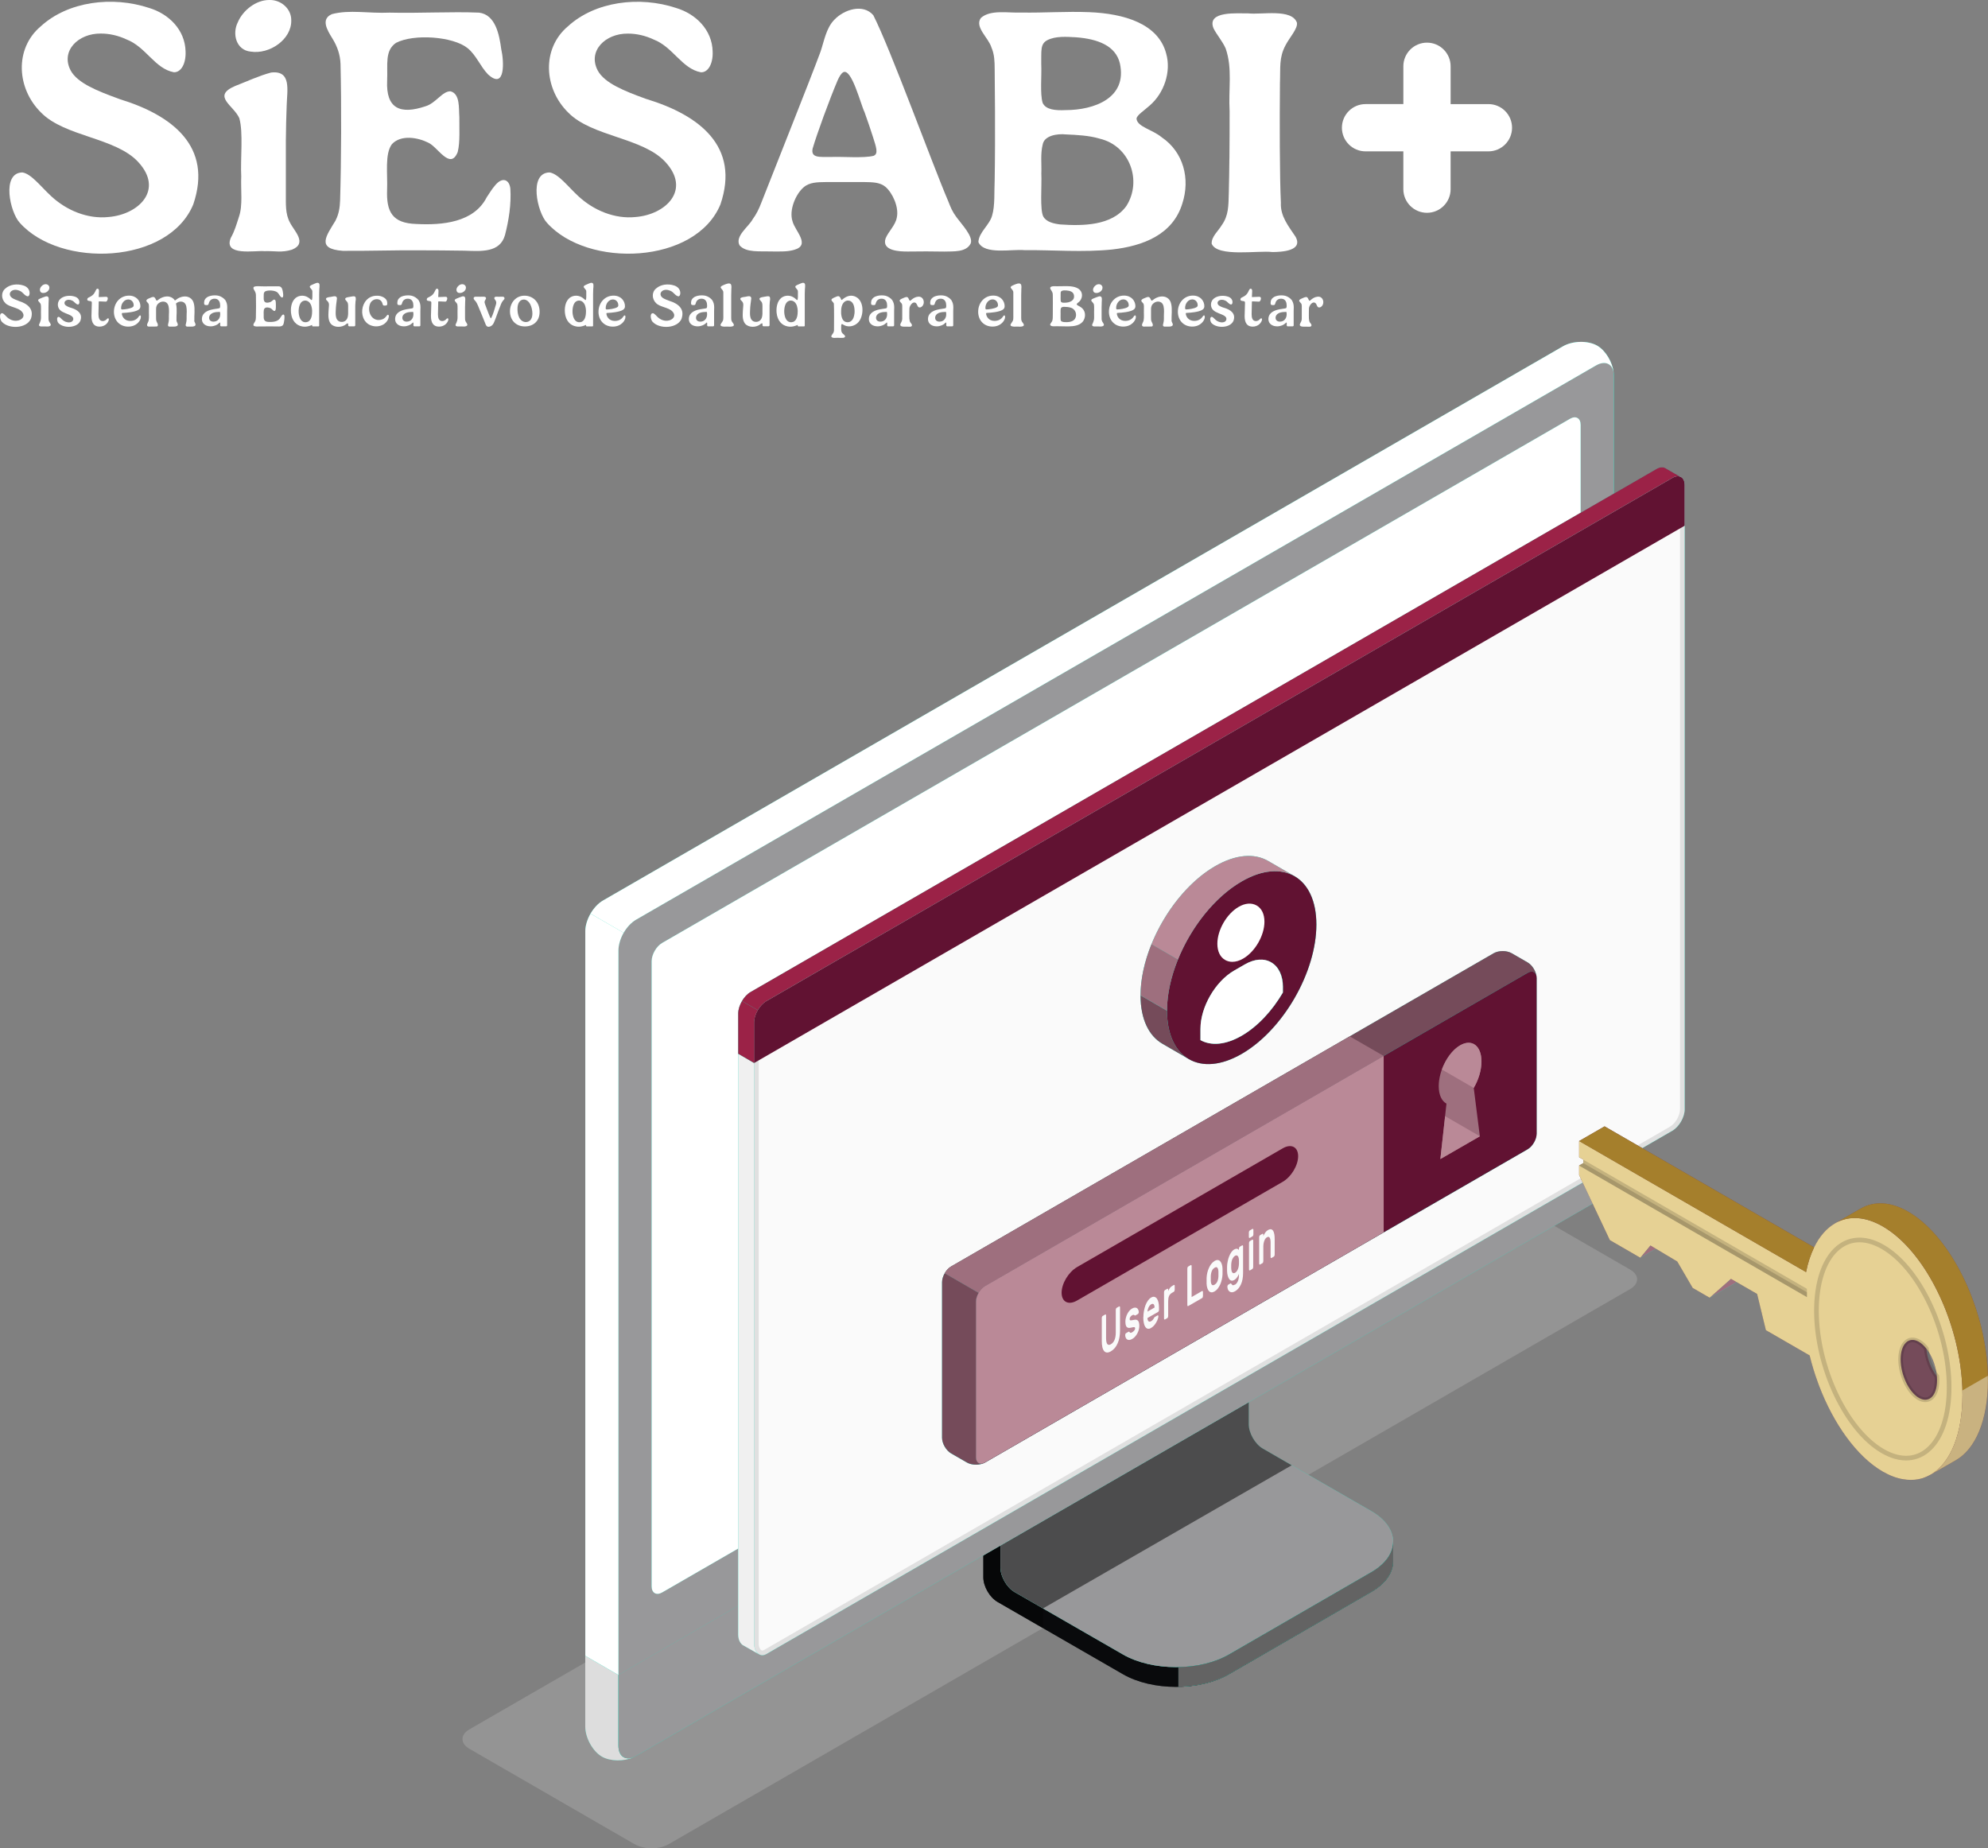 <?xml version="1.0" encoding="UTF-8"?>
<svg id="Character" xmlns="http://www.w3.org/2000/svg" viewBox="0 0 426.47 396.5">
  <rect x="0" y="0" width="426.47" height="396.5" fill="#808080" stroke="none"/>
  <defs>
    <style>
      .cls-1, .cls-2 {
        fill: #e0e0e0;
      }

      .cls-3 {
        fill: #9e6f7e;
      }

      .cls-4 {
        fill: #e6d194;
      }

      .cls-5 {
        opacity: .3;
      }

      .cls-5, .cls-6, .cls-7, .cls-8, .cls-2, .cls-9 {
        isolation: isolate;
      }

      .cls-6, .cls-8 {
        opacity: .15;
      }

      .cls-7 {
        opacity: .5;
      }

      .cls-8 {
        fill: none;
        stroke: #000;
        stroke-miterlimit: 10;
      }

      .cls-10 {
        fill: #98989a;
      }

      .cls-11 {
        fill: #27debf;
      }

      .cls-12 {
        fill: #ba8997;
      }

      .cls-13 {
        fill: #754b5a;
      }

      .cls-14 {
        fill: #611232;
      }

      .cls-15 {
        fill: #636363;
      }

      .cls-16 {
        fill: #ddd;
      }

      .cls-17, .cls-9 {
        fill: #fff;
      }

      .cls-18 {
        fill: #f0f0f0;
      }

      .cls-19 {
        fill: #fafafa;
      }

      .cls-20 {
        opacity: .4;
      }

      .cls-21 {
        opacity: .6;
      }

      .cls-2 {
        opacity: .21;
      }

      .cls-22 {
        fill: #161a1d;
      }

      .cls-23 {
        fill: #9b2247;
      }

      .cls-24 {
        fill: #a57f2c;
      }

      .cls-9 {
        opacity: .1;
      }
    </style>
  </defs>
  <g>
    <path id="Shadow-2" class="cls-2" d="M136.17,395.65l-35.46-20.48c-2-1.15-2-3.03,0-4.18l206.28-119.1c2-1.15,5.24-1.15,7.24,0l35.47,20.47c2,1.15,2,3.03,0,4.18l-206.28,119.1c-2,1.15-5.24,1.15-7.24,0h0Z"/>
    <g id="Device-2">
      <g>
        <path class="cls-22" d="M263.65,359.16l30.49-17.63c3.14-1.81,4.71-4.19,4.71-6.57s.01-4.24.01-4.24l-31.63-17.84c-1.68-.97-3.03-3.32-3.03-5.26v-37.59l-53.25,30.77v37.59c0,1.94,1.36,4.29,3.03,5.26l26.91,15.51c6.29,3.63,16.48,3.63,22.76,0Z"/>
        <g class="cls-21">
          <path d="M263.65,359.16l30.49-17.63c3.14-1.81,4.71-4.19,4.71-6.57s.01-4.24.01-4.24l-31.63-17.84c-1.68-.97-3.03-3.32-3.03-5.26v-37.59l-53.25,30.77v37.59c0,1.94,1.36,4.29,3.03,5.26l26.91,15.51c6.29,3.63,16.48,3.63,22.76,0Z"/>
        </g>
        <path class="cls-5" d="M223.73,345.05v4.22l-9.76-5.62c-1.66-.96-3.03-3.31-3.03-5.26v-37.58l10.15-5.85c.21,2.58.44,5.24.65,7.83l-7.11,4.12v29.37c0,1.94,1.35,4.29,3.03,5.26l6.08,3.52h0Z"/>
        <path class="cls-11" d="M214.62,336.28c0,1.94,1.36,4.29,3.03,5.26l23.23,13.38c6.29,3.63,16.48,3.63,22.76,0l30.5-17.63c6.29-3.63,6.29-9.51,0-13.14l-23.25-13.39c-1.68-.97-3.03-3.32-3.03-5.26v-29.37l-53.25,30.77v29.37h0Z"/>
        <path class="cls-10" d="M214.62,336.28c0,1.94,1.36,4.29,3.03,5.26l23.23,13.38c6.29,3.63,16.48,3.63,22.76,0l30.5-17.63c6.29-3.63,6.29-9.51,0-13.14l-23.25-13.39c-1.68-.97-3.03-3.32-3.03-5.26v-29.37l-53.25,30.77v29.37h0Z"/>
        <path class="cls-7" d="M277.09,314.34h0l-6.18-3.57c-1.68-.97-3.03-3.32-3.03-5.26v-29.37l-53.25,30.77v29.37c0,1.94,1.36,4.29,3.04,5.26l6.07,3.51,53.36-30.71h-.01Z"/>
        <path class="cls-11" d="M298.86,330.72v4.24c0,2.38-1.58,4.75-4.71,6.57l-30.49,17.62c-3.01,1.75-6.92,2.63-10.86,2.7v-4.22c3.94-.05,7.85-.96,10.86-2.7l30.49-17.64c3.14-1.8,4.71-4.19,4.71-6.57Z"/>
        <path class="cls-15" d="M298.86,330.72v4.24c0,2.38-1.58,4.75-4.71,6.57l-30.49,17.62c-3.01,1.75-6.92,2.63-10.86,2.7v-4.22c3.94-.05,7.85-.96,10.86-2.7l30.49-17.64c3.14-1.8,4.71-4.19,4.71-6.57Z"/>
      </g>
      <path class="cls-11" d="M129.12,372.79c1.97,1.13,5.26,1.07,7.35-.14,26.18-15.11,179.76-103.78,205.94-118.9,2.1-1.21,3.79-4.15,3.79-6.57V80.58c0-2.42-1.59-5.3-3.56-6.43s-5.26-1.07-7.35.14l-205.94,118.9c-2.1,1.21-3.79,4.15-3.79,6.57v166.6c0,2.42,1.59,5.3,3.56,6.43h0Z"/>
      <path class="cls-11" d="M136.47,372.64l205.94-118.9c2.1-1.21,3.79-4.15,3.79-6.57V80.58c0-2.42-1.7-3.4-3.79-2.19l-205.94,118.9c-2.1,1.21-3.79,4.15-3.79,6.57v166.6c0,2.42,1.7,3.4,3.79,2.19h0Z"/>
      <path class="cls-10" d="M136.47,372.64l205.94-118.9c2.1-1.21,3.79-4.15,3.79-6.57V80.58c0-2.42-1.7-3.4-3.79-2.19l-205.94,118.9c-2.1,1.21-3.79,4.15-3.79,6.57v166.6c0,2.42,1.7,3.4,3.79,2.19h0Z"/>
      <path class="cls-11" d="M135.91,376.98c-2.1.93-5.01.89-6.8-.14-1.96-1.14-3.56-4.01-3.56-6.45v-15.17l7.11,4.12v15.17c0,2.21,1.4,3.21,3.24,2.47h0Z"/>
      <path class="cls-16" d="M135.91,376.98c-2.1.93-5.01.89-6.8-.14-1.96-1.14-3.56-4.01-3.56-6.45v-15.17l7.11,4.12v15.17c0,2.21,1.4,3.21,3.24,2.47h0Z"/>
      <path class="cls-11" d="M132.67,359.34v15.16c0,2.42,1.7,3.4,3.8,2.19l205.94-118.9c2.1-1.21,3.79-4.15,3.79-6.57v-15.2l-213.53,123.31h0Z"/>
      <path class="cls-10" d="M132.68,359.3v15.2c0,2.42,1.7,3.4,3.79,2.19l205.94-118.9c2.1-1.21,3.79-4.15,3.79-6.57v-15.2l-213.53,123.28h0Z"/>
      <path class="cls-11" d="M139.79,340.3v-134.09c0-1.45,1.02-3.22,2.28-3.94l194.73-112.43c1.26-.73,2.28-.14,2.28,1.31v134.09c0,1.45-1.01,3.22-2.27,3.94l-194.74,112.43c-1.26.73-2.28.14-2.28-1.31Z"/>
      <path class="cls-17" d="M139.79,340.3v-134.09c0-1.45,1.02-3.22,2.28-3.94l194.73-112.43c1.26-.73,2.28-.14,2.28,1.31v134.09c0,1.45-1.01,3.22-2.27,3.94l-194.74,112.43c-1.26.73-2.28.14-2.28-1.31Z"/>
      <path class="cls-11" d="M239.44,302.51c-1.97,1.14-3.56,3.9-3.56,6.17s1.59,3.19,3.56,2.05,3.56-3.9,3.56-6.17-1.59-3.19-3.56-2.05Z"/>
      <path class="cls-17" d="M133.79,200.1c-.68,1.19-1.1,2.54-1.12,3.75v155.48l-7.11-4.12v-155.46c0-1.21.44-2.56,1.12-3.75l7.11,4.1h0Z"/>
      <path class="cls-17" d="M346.16,79.96c-.27-1.96-1.85-2.66-3.76-1.57l-205.93,118.9c-1.04.6-1.98,1.62-2.68,2.82l-7.11-4.11c.69-1.18,1.63-2.22,2.68-2.82l205.93-118.89c2.1-1.21,5.38-1.27,7.36-.13,1.79,1.03,3.27,3.53,3.52,5.8h0Z"/>
    </g>
    <g id="Window-2">
      <g id="Window-3">
        <g id="Window-4">
          <path class="cls-11" d="M357.28,100.46c-.5-.3-1.17-.29-1.93.15l-194.33,112.21c-1.47.85-2.66,2.91-2.66,4.6v133.27c0,1.03.44,1.95,1.12,2.31.43.23,2.72,1.56,3.4,1.93.43.23.97.24,1.54-.09l194.32-112.25c1.47-.85,2.66-2.91,2.66-4.6V104.07c0-.87-.32-1.48-.82-1.75-.48-.25-2.81-1.57-3.3-1.87h0Z"/>
          <g>
            <g>
              <path class="cls-19" d="M163.54,354.59c-.71,0-1.28-.89-1.28-1.98v-133.27c0-1.51,1.1-3.42,2.41-4.17l194.32-112.21c.33-.19.66-.3.94-.3.9,0,.97,1.07.97,1.4v133.91c0,1.51-1.1,3.42-2.41,4.17l-194.32,112.25c-.22.13-.43.19-.63.19h0Z"/>
              <path class="cls-1" d="M359.93,103.17c.41,0,.47.56.47.9v133.91c0,1.33-1.01,3.07-2.16,3.73l-194.32,112.25c-.14.08-.27.12-.38.12-.37,0-.78-.63-.78-1.48v-133.27c0-1.33,1.01-3.07,2.16-3.74l194.32-112.21c.26-.15.5-.23.69-.23M359.93,102.17c-.36,0-.76.12-1.19.36l-194.32,112.21c-1.47.85-2.66,2.91-2.66,4.6v133.27c0,1.34.74,2.48,1.78,2.48.27,0,.57-.08.88-.26l194.32-112.25c1.47-.85,2.66-2.91,2.66-4.6V104.07c0-1.2-.6-1.9-1.47-1.9h0Z"/>
            </g>
            <path class="cls-18" d="M159.48,353c.29.15,2.35,1.33,3.26,1.85-.61-.44-.93-1.18-.98-2.23v-124.57l-3.4-1.99v124.64c0,1.03.44,1.95,1.12,2.31h0Z"/>
          </g>
          <g>
            <path class="cls-14" d="M361.4,104.05c-.01-1.68-1.19-2.36-2.66-1.51l-194.32,112.21c-1.47.85-2.66,2.91-2.66,4.6v8.7l199.64-115.27v-8.73Z"/>
            <path class="cls-23" d="M358.74,102.53l-194.32,112.21c-.73.43-1.4,1.15-1.87,1.97l-3.38-1.96c.48-.82,1.13-1.53,1.85-1.94l194.33-112.21c.76-.44,1.44-.45,1.93-.16.48.29,2.68,1.55,3.24,1.85-.47-.23-1.1-.16-1.78.23h0Z"/>
            <path class="cls-23" d="M158.36,226.06v-8.64c0-.86.32-1.81.81-2.66l3.39,1.95c-.49.84-.79,1.78-.79,2.64v8.69l-3.4-1.98h-.01Z"/>
          </g>
        </g>
      </g>
      <g>
        <g>
          <path class="cls-11" d="M320.42,204.51l-116.39,67.2c-1.07.62-1.94,2.13-1.94,3.36v33.37c0,1.24.87,2.74,1.94,3.36l3.4,1.96c1.07.62,2.81.62,3.89,0l116.37-67.19c1.07-.62,1.94-2.13,1.94-3.36v-33.38c.01-1.24-.86-2.74-1.93-3.36l-3.4-1.96c-1.07-.62-2.81-.62-3.89,0h.01Z"/>
          <path class="cls-13" d="M329.63,209.51c-.13-1-.95-1.37-1.93-.81l-116.38,67.19c-.54.3-1.02.84-1.37,1.45l-7.28-4.21c.35-.6.83-1.13,1.36-1.44l116.39-67.19c1.07-.62,2.81-.63,3.88,0l3.4,1.96c.99.57,1.8,1.88,1.93,3.05h0Z"/>
          <path class="cls-13" d="M210.99,313.9c-1.08.46-2.58.4-3.55-.15l-3.4-1.96c-1.08-.62-1.95-2.13-1.95-3.36v-33.36c0-.63.22-1.32.57-1.93l7.28,4.21c-.36.61-.57,1.29-.57,1.91v33.37c0,1.11.7,1.62,1.61,1.27h0Z"/>
          <path class="cls-14" d="M211.32,275.9l116.39-67.2c1.07-.62,1.94-.12,1.94,1.12v33.38c-.01,1.24-.88,2.74-1.96,3.36l-116.37,67.19c-1.07.62-1.94.12-1.94-1.12v-33.37c0-1.24.87-2.74,1.94-3.36h0Z"/>
          <path class="cls-3" d="M289.56,222.32l-85.54,49.38c-.53.3-1.01.83-1.36,1.44l7.28,4.21c.35-.61.83-1.15,1.37-1.45l85.52-49.37-7.27-4.2h0Z"/>
          <path class="cls-12" d="M296.83,226.52l-85.52,49.37c-1.07.62-1.94,2.13-1.94,3.36v33.37c0,1.24.87,1.74,1.94,1.12l85.52-49.37v-37.85h0Z"/>
        </g>
        <path class="cls-14" d="M231.04,271.83l44.13-25.48c1.83-1.06,3.31-.31,3.31,1.68s-1.48,4.45-3.31,5.5l-44.12,25.47c-1.83,1.06-3.31.31-3.31-1.67s1.48-4.44,3.31-5.5h0Z"/>
        <g>
          <path class="cls-19" d="M240.08,280.26s.09-.02.13.02c.04.04.06.11.06.2v4.97c0,.5-.04.98-.12,1.43-.08.45-.2.87-.37,1.25-.16.39-.37.73-.61,1.03-.25.3-.53.54-.85.73-.33.19-.61.28-.86.26-.24-.02-.45-.12-.61-.32-.16-.2-.29-.47-.37-.83s-.12-.79-.12-1.29v-4.97c0-.09.02-.18.06-.26.04-.09.08-.14.13-.17l.55-.32s.09-.02.13.02c.04.04.05.11.05.2v4.91c0,.33.03.6.08.8.05.21.12.36.21.45.09.1.2.14.33.14s.27-.05.42-.14c.15-.09.29-.2.42-.35.13-.14.24-.32.33-.52.09-.2.16-.43.21-.7s.08-.56.08-.89v-4.91c0-.09.02-.18.05-.26.04-.09.08-.14.13-.17l.54-.31h0Z"/>
          <path class="cls-19" d="M243.5,284.96c0-.09-.02-.15-.05-.19s-.09-.06-.17-.06-.19,0-.32.04c-.13.03-.3.06-.5.1s-.37.03-.5-.02-.24-.13-.32-.24c-.08-.12-.13-.27-.17-.46-.03-.19-.05-.4-.05-.64s.03-.5.1-.77c.06-.27.16-.53.28-.78s.27-.48.44-.7c.17-.21.37-.38.59-.51s.42-.2.6-.21c.18-.01.32.02.45.09.12.08.22.19.29.34s.11.32.12.51c0,.09-.01.17-.05.26s-.08.14-.13.17l-.52.3c-.07.04-.12.05-.15.02-.03-.02-.07-.05-.11-.09-.04-.03-.1-.05-.16-.06-.07,0-.17.03-.31.11s-.26.18-.36.32c-.11.13-.16.29-.16.48,0,.09.01.16.04.2.02.05.07.07.14.08.07,0,.17,0,.29-.02s.29-.05.49-.09c.4-.08.69,0,.86.23.17.23.25.59.25,1.07,0,.24-.03.5-.1.77s-.17.53-.3.79c-.13.26-.29.49-.48.71s-.4.4-.64.53c-.24.14-.45.21-.64.22-.18,0-.34-.04-.47-.12-.13-.09-.23-.21-.29-.38-.07-.16-.11-.34-.11-.53,0-.09.01-.17.05-.26s.08-.14.13-.17l.53-.3c.07-.04.12-.04.15,0s.07.08.12.13c.04.05.1.08.18.09s.19-.03.35-.12c.07-.04.14-.09.21-.15.07-.06.14-.12.2-.19s.11-.15.15-.23.06-.17.06-.26h-.01Z"/>
          <path class="cls-19" d="M245.28,282.59c0-.45.04-.9.12-1.34s.19-.86.33-1.24c.15-.38.32-.71.53-1s.44-.51.69-.65c.25-.15.48-.2.69-.15.21.05.38.17.53.36.14.19.26.46.34.79.08.33.12.7.12,1.11v.54c0,.09-.02.18-.06.26-.04.09-.08.14-.13.17l-2.28,1.31c0,.19.02.34.07.45.04.12.1.2.17.26s.16.08.25.07c.1,0,.19-.04.29-.1.14-.08.26-.18.35-.28s.17-.21.23-.33c.05-.09.09-.16.12-.2s.08-.08.13-.11l.55-.32s.09-.02.13.02c.04.04.06.11.05.2,0,.12-.04.28-.11.5-.07.22-.16.45-.3.69-.13.25-.29.49-.49.72-.19.23-.42.42-.67.57s-.49.2-.69.16c-.21-.04-.38-.16-.53-.37s-.26-.49-.33-.84c-.08-.35-.12-.78-.12-1.26h.02ZM246.95,279.81c-.13.08-.24.18-.34.3-.09.12-.17.26-.24.4-.06.15-.11.3-.15.45-.03.15-.06.29-.07.42l1.54-.89c0-.12-.03-.23-.05-.35s-.07-.22-.12-.29c-.06-.08-.13-.12-.23-.14-.09-.01-.21.02-.36.1h.02Z"/>
          <path class="cls-19" d="M251.37,277.38c-.27.16-.47.38-.59.66s-.18.67-.18,1.15v3.15c0,.09-.02.18-.05.26-.04.09-.08.14-.13.17l-.52.3s-.09.02-.13-.02c-.04-.04-.06-.11-.06-.2v-5.65c0-.09.02-.18.06-.26.04-.09.08-.14.13-.17l.52-.3s.09-.02.13.02c.04.04.05.11.05.2v.28c.12-.26.24-.48.38-.67.13-.18.31-.34.53-.46l.31-.18s.09-.02.13.02c.04.04.05.11.05.2v.8c0,.09-.02.18-.05.26-.04.09-.08.14-.13.17l-.44.26h-.01Z"/>
          <path class="cls-19" d="M257.88,276.96s.09-.02.13.02c.04.04.05.11.05.2v.86c0,.09-.02.18-.05.26-.04.09-.08.14-.13.17l-2.99,1.72s-.09.02-.13-.02c-.04-.04-.05-.11-.05-.2v-7.83c0-.09.02-.18.05-.26.04-.09.08-.14.13-.17l.55-.32s.09-.02.13.02c.04.04.06.11.06.2v6.64l2.25-1.3h0Z"/>
          <path class="cls-19" d="M260.56,270.5c.25-.14.48-.21.68-.19.2.02.38.11.52.27.15.16.27.37.35.64.09.27.14.59.15.95v1.23c-.02.38-.07.76-.16,1.13s-.2.72-.35,1.05c-.15.32-.32.61-.52.87-.2.25-.43.45-.68.6-.25.14-.48.21-.68.19-.2-.02-.38-.11-.52-.26-.15-.15-.27-.37-.35-.64-.09-.27-.14-.59-.16-.95v-1.22c.01-.38.07-.76.15-1.13.09-.37.21-.73.36-1.05.15-.33.32-.62.52-.87.2-.25.43-.45.68-.6v-.02ZM261.38,272.75c-.01-.24-.05-.43-.1-.57-.05-.13-.12-.23-.19-.28-.08-.05-.16-.07-.25-.05-.09.02-.18.05-.28.11-.09.05-.19.13-.28.22s-.18.2-.25.35c-.08.14-.14.31-.19.51s-.08.42-.1.68v1.09c.01.24.05.43.1.57.05.14.12.23.19.28.08.05.16.07.25.05.09-.02.18-.05.28-.11s.19-.13.28-.22.17-.2.25-.35c.08-.14.14-.31.19-.51s.09-.42.1-.68v-1.09h0Z"/>
          <path class="cls-19" d="M264.94,275.6c.1-.05.19-.14.29-.25s.19-.24.27-.41c.08-.16.15-.34.2-.55s.08-.42.08-.66v-.45c-.04.09-.08.2-.14.32-.06.12-.13.24-.21.36s-.18.24-.29.35-.24.21-.38.29c-.23.13-.43.17-.62.12-.18-.05-.34-.17-.47-.36-.13-.19-.23-.43-.31-.73-.08-.3-.12-.63-.13-1v-.85c0-.38.05-.76.13-1.15.07-.39.18-.75.31-1.09s.29-.64.47-.9c.18-.26.39-.46.62-.59.14-.08.27-.13.38-.15.11-.02.21-.01.29.01.08.02.16.06.21.11.06.05.11.1.14.15v-.28c0-.09.02-.18.05-.26.04-.09.08-.14.13-.17l.52-.3s.09-.02.13.02c.04.04.06.11.06.2v5.68c0,.98-.15,1.8-.46,2.48s-.73,1.17-1.27,1.48c-.23.13-.45.2-.64.21-.2,0-.37-.04-.51-.14-.15-.1-.26-.24-.35-.42-.09-.18-.13-.39-.14-.63,0-.09.01-.17.05-.26.04-.09.08-.15.13-.17l.46-.27c.06-.04.12-.03.16.02.05.05.08.1.12.15.06.1.14.17.24.2.1.03.26-.02.48-.14v.03ZM264.12,271.37c-.01.23-.01.46,0,.68.03.51.12.83.27.97s.34.15.57.02c.22-.13.41-.35.56-.68.15-.32.24-.71.26-1.16,0-.13.01-.28.01-.47s0-.34-.01-.45c-.02-.41-.11-.69-.26-.84-.15-.15-.34-.17-.56-.04s-.41.35-.57.67-.25.75-.27,1.29h0Z"/>
          <path class="cls-19" d="M268.69,263.63s.09-.02.13.02c.04.04.06.11.06.2v.95c0,.09-.02.18-.06.26-.04.09-.08.14-.13.17l-.59.34s-.09.02-.13-.02c-.04-.04-.06-.11-.06-.2v-.95c0-.09.02-.18.06-.26.04-.08.08-.14.13-.17l.59-.34ZM268.84,271.81c0,.09-.02.18-.06.26-.04.09-.08.14-.13.17l-.52.3s-.09.02-.13-.02c-.04-.04-.06-.11-.06-.2v-5.65c0-.09.02-.18.06-.26.04-.09.08-.14.13-.17l.52-.3s.09-.02.13.02c.04.04.06.11.06.2v5.65Z"/>
          <path class="cls-19" d="M273.45,269.15c0,.09-.02.18-.05.26-.04.09-.08.14-.13.17l-.52.3s-.09.02-.13-.02c-.04-.04-.05-.11-.05-.2v-3.08c0-.48-.06-.84-.19-1.05-.13-.22-.32-.25-.59-.1-.24.14-.43.39-.57.76s-.21.8-.21,1.28v3.08c0,.09-.02.18-.05.26-.04.09-.08.14-.13.17l-.52.3s-.09.02-.13-.02c-.04-.04-.06-.11-.06-.2v-5.65c0-.09.02-.18.06-.26.04-.09.08-.14.13-.17l.52-.3s.09-.02.13.02c.04.04.05.11.05.2v.28c.12-.28.26-.53.42-.76s.35-.41.57-.53c.28-.16.51-.22.69-.17.19.05.34.17.45.36.11.19.19.45.24.76.05.32.07.66.07,1.04v3.26h0Z"/>
        </g>
        <g>
          <path class="cls-3" d="M317.47,243.76l-8.48,4.89,1.31-11.89c-1.01-.54-1.66-1.86-1.66-3.75,0-3.38,2.05-7.3,4.59-8.76,2.53-1.46,4.58.09,4.58,3.47,0,1.89-.65,3.96-1.66,5.67l1.31,10.37h.01Z"/>
          <polygon class="cls-12" points="317.47 243.76 310.01 239.45 308.99 248.65 317.47 243.76"/>
          <path class="cls-12" d="M313.23,224.25c-1.66.96-3.1,2.97-3.91,5.19l6.83,3.95h0c1.01-1.71,1.66-3.77,1.66-5.67,0-3.38-2.05-4.93-4.58-3.47Z"/>
        </g>
      </g>
      <g>
        <g>
          <path class="cls-11" d="M272.02,184.68c-2.9-1.68-6.9-1.44-11.33,1.12-8.85,5.11-16.02,17.53-16.02,27.75,0,5.13,1.81,8.72,4.73,10.39.76.43,4.88,2.83,5.65,3.27,2.9,1.68,6.9,1.44,11.33-1.12,8.85-5.11,16.02-17.53,16.02-27.75,0-5.11-1.79-8.69-4.69-10.37"/>
          <path class="cls-14" d="M266.37,189.09c-8.85,5.11-16.02,17.53-16.02,27.75s7.17,14.36,16.02,9.25c8.85-5.11,16.03-17.53,16.02-27.75,0-10.22-7.18-14.36-16.02-9.25Z"/>
          <path class="cls-11" d="M275.22,211.76v1.17c-2.28,3.89-5.4,7.28-8.84,9.27-3.45,1.99-6.56,2.2-8.84.94v-2.42c0-4.66,3.17-10.15,7.21-12.49l2.33-1.34c2.06-1.19,4.07-1.34,5.64-.43,1.61.92,2.52,2.85,2.52,5.31h-.02Z"/>
          <path class="cls-12" d="M272.02,184.68l5.68,3.29c-2.9-1.68-6.91-1.44-11.33,1.12-5.79,3.35-10.87,9.83-13.68,16.78l-5.68-3.29c2.81-6.95,7.89-13.43,13.68-16.77,4.43-2.55,8.43-2.79,11.33-1.12h0Z"/>
          <path class="cls-13" d="M254.83,227.08c-1-.58-4.73-2.75-5.43-3.15-2.92-1.66-4.73-5.26-4.73-10.38l5.68,3.29c0,4.98,1.71,8.52,4.48,10.24Z"/>
          <path class="cls-3" d="M247.01,202.57l5.68,3.29c-1.48,3.66-2.34,7.45-2.34,10.97h0l-5.68-3.29c0-3.53.86-7.32,2.34-10.98h0Z"/>
        </g>
        <g>
          <path class="cls-17" d="M264.36,206.34c-.55,0-1.07-.13-1.54-.4-1.08-.62-1.67-1.86-1.67-3.48,0-2.96,2.01-6.44,4.58-7.92h0c1.4-.81,2.76-.91,3.85-.29,1.08.62,1.67,1.86,1.67,3.48,0,2.96-2.01,6.44-4.57,7.92-.8.46-1.58.69-2.31.69h0Z"/>
          <path class="cls-17" d="M272.7,206.45c-1.57-.91-3.57-.76-5.64.43l-2.33,1.34c-4.04,2.34-7.21,7.83-7.21,12.49v2.42c2.28,1.27,5.4,1.05,8.84-.94,3.44-1.98,6.56-5.37,8.84-9.27v-1.17c0-2.45-.91-4.38-2.52-5.31h.02Z"/>
        </g>
      </g>
    </g>
    <g id="Character-2">
      <g>
        <g>
          <polyline class="cls-11" points="351.89 269.83 357.35 266.67 359.52 264.05 354.05 267.2 351.89 269.83"/>
          <polyline class="cls-3" points="351.89 269.83 357.35 266.67 359.52 264.05 354.05 267.2 351.89 269.83"/>
        </g>
        <g>
          <polyline class="cls-11" points="366.76 278.41 372.23 275.26 376.8 271.21 371.33 274.37 366.76 278.41"/>
          <polyline class="cls-3" points="366.76 278.41 372.23 275.26 376.8 271.21 371.33 274.37 366.76 278.41"/>
        </g>
        <path class="cls-13" d="M413.24,289.32c1.2,1.52,2.07,3.76,2.26,5.95-1.2-1.52-2.07-3.76-2.26-5.95ZM425.95,289.48c-1.84-12.52-8.57-24.91-16.59-29.54-3.85-2.22-7.41-2.31-10.26-.64-.83.48-3.93,2.27-5.15,2.97-.1.05-.2.11-.29.17-.22.13-.45.27-.66.42-.41.29-.81.61-1.18.98-.05.04-.11.11-.17.16-.16.16-.32.34-.48.52-.19.22-.38.44-.55.67-.36.48-.7.99-1,1.54-.15.27-.31.56-.45.85l-44.95-25.95-5.46,3.15v3.48l.47.27.43.25v.74l-.9.52v2.03l6.6,13.98,6.53,3.78,2.17-2.63,5.76,3.44,3.31,5.67,3.64,2.1,4.57-4.05,5.61,3.24,1.88,7.77,9.39,5.42c.48,1.99,1.08,3.94,1.78,5.84.06.2.13.39.22.61,3.12,8.21,8.09,15.23,13.69,18.47.72.41,1.42.75,2.11,1.01.39.16.79.29,1.18.39.35.1.7.18,1.05.23,1.16.21,2.28.2,3.33,0,.15-.04.31-.07.46-.11.22-.04.43-.11.64-.19.16-.06.32-.13.48-.19.17-.06.34-.14.5-.23.16-.07.31-.15.47-.24.08-.04.16-.09.23-.13.04,0,.07-.04.11-.06,1.25-.72,4.32-2.49,5.16-2.97,4.15-2.4,6.84-8.5,6.84-17.11,0-2.19-.17-4.41-.5-6.63h-.02Z"/>
        <path class="cls-4" d="M411.64,299.88c-2.16-1.25-3.91-4.95-3.91-8.27s1.75-5,3.91-3.76c2.16,1.25,3.9,4.95,3.9,8.27s-1.75,5-3.9,3.76ZM420.49,292.63c-1.84-12.51-8.57-24.9-16.59-29.53-3.71-2.14-7.15-2.31-9.95-.83-.1.05-.2.11-.29.17-.22.13-.45.27-.66.42-.41.29-.81.61-1.18.98-.05.04-.11.11-.17.16-.16.16-.32.34-.48.52-.19.22-.38.44-.55.67-.36.48-.7.99-1,1.54-.15.27-.31.56-.45.85-.74,1.53-1.34,3.3-1.73,5.31l-48.69-28.12v3.48l.47.27.43.25v.74l-.9.52v2.03l6.6,13.98,6.53,3.78,2.17-2.63,5.76,3.44,3.31,5.67,3.64,2.1,4.57-4.05,5.61,3.24,1.88,7.77,9.39,5.42c.48,1.99,1.08,3.94,1.78,5.84.06.2.13.39.22.61,3.12,8.21,8.09,15.23,13.69,18.47.72.41,1.42.75,2.11,1.01.39.16.79.29,1.18.39.35.1.7.18,1.05.23,1.16.21,2.28.2,3.33,0,.15-.04.31-.07.46-.11.22-.04.43-.11.64-.19.16-.06.32-.13.48-.19.17-.06.34-.14.5-.23.16-.07.31-.15.47-.24.08-.04.16-.09.23-.13.04,0,.07-.04.11-.06,3.98-2.51,6.54-8.51,6.54-16.92,0-2.19-.18-4.41-.5-6.64h0Z"/>
        <path class="cls-8" d="M415.54,296.12c0,3.32-1.75,5.01-3.9,3.76-2.16-1.25-3.91-4.94-3.91-8.26s1.75-5.01,3.91-3.76c.57.33,1.12.83,1.6,1.46.19,2.18,1.07,4.42,2.26,5.95.04.29.04.57.04.85h0Z"/>
        <path class="cls-24" d="M426.45,296.11c0,8.61-2.69,14.7-6.84,17.11-.83.48-3.91,2.25-5.16,2.97,3.98-2.51,6.54-8.51,6.54-16.92,0-2.19-.18-4.41-.5-6.64-1.84-12.51-8.57-24.9-16.59-29.53-3.71-2.14-7.15-2.31-9.95-.83,1.22-.7,4.32-2.49,5.15-2.97,2.85-1.67,6.41-1.59,10.26.64,8.02,4.63,14.75,17.02,16.59,29.54.33,2.22.5,4.44.5,6.63Z"/>
        <g class="cls-20">
          <path class="cls-17" d="M420.99,299.27c0,8.41-2.56,14.41-6.54,16.92,1.25-.72,4.32-2.49,5.16-2.97,4.15-2.4,6.84-8.5,6.84-17.11,0-.32-.01-.64-.02-.96-1.88,1.08-3.78,2.18-5.46,3.15,0,.32.02.64.02.96h0Z"/>
          <path class="cls-9" d="M420.99,299.27c0,8.41-2.56,14.41-6.54,16.92,1.25-.72,4.32-2.49,5.16-2.97,4.15-2.4,6.84-8.5,6.84-17.11,0-.32-.01-.64-.02-.96-1.88,1.08-3.78,2.18-5.46,3.15,0,.32.02.64.02.96h0Z"/>
        </g>
        <g>
          <polygon class="cls-6" points="387.63 276.49 387.63 278.27 338.75 250.05 339.65 249.53 339.65 248.79 387.63 276.49"/>
          <polygon class="cls-6" points="387.63 277.23 387.63 278.27 338.75 250.05 339.65 249.53 339.65 249.52 387.63 277.23"/>
        </g>
        <path class="cls-8" d="M389.67,281.19c0,12.1,6.37,25.59,14.23,30.12,7.86,4.54,14.23-1.59,14.23-13.69s-6.37-25.59-14.23-30.12c-7.86-4.54-14.23,1.59-14.23,13.69Z"/>
        <path class="cls-24" d="M389.17,267.6c-.74,1.53-1.34,3.3-1.73,5.31l-48.69-28.12,5.46-3.15,44.95,25.95h.01Z"/>
      </g>
    </g>
  </g>
  <g>
    <g>
      <g>
        <path class="cls-17" d="M3.98,64.55c1.9.58,3.37,1.71,2.66,3.8-.9,2.17-4.8,2.31-6.26.66-.35-.38-.67-1.81.1-1.82.32.05.67.52,1.04.86.54.5,1.3.83,2.07.75,1.08-.09,2.01-.97,1.06-1.99-.82-.88-2.64-.91-3.5-1.78-.89-.87-.97-2.32-.02-3.12.98-.91,2.59-1.1,3.91-.66.7.21,1.29.78,1.31,1.57.02.43-.16.76-.42.75-.69-.13-1.01-.92-1.71-1.19-.29-.13-.61-.21-.92-.21-.82-.01-1.46.63-1.09,1.33.25.46.98.75,1.71,1.01l.05.02h0Z"/>
        <path class="cls-17" d="M10.4,66c0,.58,0,1.27,0,1.94,0,.39-.03.74.15,1.06.15.3.65.75.07.98-.38.12-.61.04-.99.05-.34-.03-1.49.2-1.22-.48.15-.26.2-.48.3-.77.14-.41.06-.94.08-1.46-.03-.62.08-1.58-.07-2.1-.2-.46-1.01-.8-.15-1.16.42-.17.86-.37,1.3-.49.75-.09.57.66.56,1.2-.02.37-.03.85-.03,1.19v.02h0ZM9.82,60.97c.41,0,.78.32.77.74.02.68-.78,1.24-1.47,1.13-.52-.05-.68-.64-.47-1.06.18-.43.66-.81,1.13-.81h.03Z"/>
        <path class="cls-17" d="M15.24,66.03c1.43.43,2.54,1.25,2,2.78-.67,1.59-3.6,1.69-4.71.49-.26-.27-.5-1.32.07-1.33.24.04.5.38.78.63.41.37.98.61,1.56.55.81-.06,1.08-.92.4-1.36-.75-.5-1.82-.64-2.46-1.28-.67-.64-.61-1.83.1-2.42.74-.66,2.06-.79,3.06-.46.53.15.97.57.99,1.15.01.31-.12.56-.32.55-.52-.09-.76-.67-1.29-.87-.22-.1-.46-.16-.69-.15-.61,0-1.1.46-.82.98.18.34.74.55,1.29.74h.04Z"/>
        <path class="cls-17" d="M23.18,68.28c.08,0,.17.06.17.26,0,.12-.04.28-.14.45-.23.45-.81,1.08-1.88,1.08-1.13,0-1.71-.75-1.71-2.26,0-.57.08-2.2.08-2.82,0-.24-.06-.35-.25-.38-.46-.06-.73-.09-.73-.33,0-.19.07-.35.28-.45.38-.17.76-.38,1.04-.69.48-.54.52-1.21.87-1.21.2,0,.33.17.33.49,0,.25-.06,1.22-.06,1.26,0,.03,0,.05.06.05.11,0,1.34-.06,1.48-.06.24,0,.4.07.4.36,0,.21-.12.49-.23.6-.04.04-.11.08-.21.08-.13,0-1.23-.06-1.4-.06-.04,0-.09.01-.1.11-.02.23-.06,2.01-.06,2.65,0,.71.15,1.47.93,1.47.4,0,.7-.25.87-.43.09-.1.14-.15.23-.15h0Z"/>
        <path class="cls-17" d="M30.06,67.66c.1,0,.16.1.16.33,0,.77-.91,2.08-2.71,2.08s-3.07-1.32-3.07-3.18,1.29-3.47,3.23-3.47c1.6,0,2.45,1.14,2.45,2.29,0,.39-.19.62-.47.78-.75.46-2.43.61-3.35.65-.12,0-.16.03-.16.12,0,.54.49,1.59,1.8,1.59.97,0,1.54-.47,1.88-1.02.07-.09.16-.16.23-.16h0ZM25.97,66.07c0,.2.06.32.22.32.48,0,1.79-.16,2.28-.5.15-.1.21-.23.21-.4,0-.71-.5-1.25-1.16-1.25-.89,0-1.54.9-1.54,1.83h0Z"/>
        <path class="cls-17" d="M41.66,68.77c.05.49.76,1.1-.26,1.28-.41.04-.66,0-1.07.02-.53.02-.58-.23-.41-.76.18-.61.08-1.26.12-1.9.04-.7.04-1.57-.21-2.07-.33-.76-1.36-.83-1.99-.3-.03.02-.06.05-.09.08,0,.03.01.05.02.08.27,1.17.04,2.55.09,3.55v.02c.05.49.76,1.1-.26,1.28-.23.02-.41.02-.6.02-.17,0-.33,0-.5,0-.03,0-.07,0-.1,0-.41-.02-.43-.27-.28-.76.18-.61.08-1.26.12-1.9.04-.7.04-1.57-.21-2.07-.15-.34-.43-.54-.75-.61-.41-.09-.88.02-1.23.31-.43.32-.6.84-.57,1.35v1.72c0,.32-.01.64.14.93.13.28.27.48.24.74-.03.18-.1.24-.26.26-.55.04-1.08,0-1.63.02-.23-.01-.39-.05-.43-.32,0-.29.27-.64.35-.99.13-.73.03-1.54.06-2.3-.02-.5.09-1.14-.18-1.41-.05-.06-.11-.13-.17-.19-.57-.52.19-.77.67-.97.83-.38.93-.11,1.25.54.16.24.46-.2.79-.36.3-.19.75-.37,1.14-.43.39-.07.77-.04,1.1.08.21.07.4.17.57.31.15.12.29.27.4.45.16-.06.38-.3.59-.41.3-.19.75-.37,1.14-.43,1.1-.19,2.11.36,2.35,1.55.27,1.17.04,2.55.09,3.55v.02s0,0,0,0Z"/>
        <path class="cls-17" d="M48.37,64.45c.25.39.38.88.38,1.46,0,.25,0,.51-.02.78v3.11s-.01.07-.03.1c-.04.07-.11.11-.19.11h-1.05c-.12,0-.22-.1-.22-.22v-.53s-.06-.08-.09-.08c-.04,0-.09.08-.14.13-.41.4-1.09.7-1.81.7-1.06,0-1.89-.56-1.89-1.57s.72-1.63,1.83-1.96c.82-.23,1.81-.27,1.96-.38.07-.05.13-.15.13-.55,0-.64-.21-1.17-.7-1.38-.14-.06-.29-.09-.47-.09-.05,0-.09,0-.13,0-.49.03-.95.32-1.11.9-.13.42-.13.51-.71.46-.33-.03-.38-.23-.29-.83.06-.38.36-.71.75-.93.39-.19.9-.32,1.51-.32.31,0,.59.03.86.1.58.17,1.06.51,1.42.95,0,0,.01.02.02.03h0ZM47.24,67.4c0-.38-.04-.49-.12-.49-.52,0-.94.05-1.3.16-.67.22-.96.66-.96,1.11,0,.52.39.82.93.82.86,0,1.45-.64,1.45-1.6Z"/>
        <path class="cls-17" d="M54.73,68.92c.12-.22.15-.47.16-.72.04-1.45.05-3.45.01-4.92-.01-.34-.12-.64-.29-.92-.2-.32-.43-.7-.02-.88.65-.17,1.32-.02,2.09-.05,1.05.03,2.23-.04,3.22,0,.6.07.74.81.8,1.32.09.41.16,1.49-.48.91-.28-.29-.43-.71-.75-.96-.52-.41-1.93-.52-2.58-.19-.42.28-.29.79-.32,1.37-.05,1.02.48,1.23,1.38.93.37-.11.61-.56.91-.54.35.09.29.62.32.93,0,.39.03.91-.06,1.25v.03c-.28.64-.72-.2-1.06-.35-.39-.19-.99-.3-1.32.05-.27.35-.15,1.08-.17,1.65-.03.79.18,1.21,1.06,1.23.93.05,2.08-.05,2.54-.96.09-.14.19-.3.29-.42.28-.35.53-.21.56.11.04.55-.06,1.15-.19,1.68-.18.63-.84.58-1.45.56-.52,0-1.14-.02-1.67-.01-.88,0-1.92.03-2.73.02-.97-.07-.6-.53-.25-1.1h0Z"/>
        <path class="cls-17" d="M68.52,60.97c.09.4-.04.94-.03,1.39,0,.24-.01.53-.02.78h0v4.47h0v2.27c0,.08-.06.14-.14.14h-1.23c-.08,0-.14-.06-.14-.14v-.18c-1.09.49-1.75.4-2.14.33-1.26-.22-2.22-1.23-2.39-2.92-.1-.98.06-2.15.7-2.9.69-.86,2-1.01,2.92-.43.34.2.56.44.71.55.08.06.14.05.18-.03.08-.39.08-.8.07-1.21h0v-.48c0-.12,0-.22-.05-.33v-.02c-.34-.54-.94-.77-.01-1.17.04-.02.21-.09.28-.12.41-.16,1.09-.6,1.31.01h0ZM66.96,66.7v-.03c-.03-.68-.18-1.47-.73-1.92-.52-.42-1.3-.36-1.72.24-.85,1.22-.56,4.79,1.55,4.04.8-.41.9-1.52.9-2.34Z"/>
        <path class="cls-17" d="M74.67,63.75c1.17-.15,1.9-.65,1.59.99-.05.53-.06,1.06-.05,1.61h0v.4c0,.34,0,.67,0,1.01,0,.08,0,.15,0,.23v1.78c0,.13-.11.24-.24.24h-1.04c-.13,0-.24-.11-.24-.24v-.36c-.28-.15-.55.32-.89.43-.98.5-2.57.36-3.07-.76-.43-.83-.26-2.16-.19-3.15.08-.78.06-1.04-.53-1.58-.34-.5.45-.6.8-.64.41-.03.87-.25,1.23-.11.17.08.26.28.24.46-.02.43-.15.96-.22,1.88-.02,1.01-.34,2.71.89,3.08.75.17,1.46-.18,1.65-1.05.05-.22.07-.44.08-.67v-.96h0c0-.45.02-.89-.04-1.19-.04-.35-.35-.56-.53-.82-.21-.37.18-.52.56-.58h0Z"/>
        <path class="cls-17" d="M83.39,68.01c-.06.41-.26.8-.6,1.16-.61.68-1.73.97-2.62.8-3.67-.6-3.12-6.58.71-6.53h.02c.92-.03,2.02.51,2.14,1.28.09.6.04.8-.29.83-.58.05-.59-.04-.71-.46-.35-1.28-2.12-1.15-2.63.02-.77,1.88.49,4.15,2.63,3.39.38-.15.66-.42.88-.72.07-.1.15-.21.26-.25.23-.06.26.29.23.47Z"/>
        <path class="cls-17" d="M89.82,64.45c.25.39.38.88.38,1.46,0,.25,0,.51-.02.78v3.11s-.01.07-.03.1c-.04.07-.11.11-.19.11h-1.05c-.12,0-.22-.1-.22-.22v-.53s-.06-.08-.09-.08c-.04,0-.09.08-.14.13-.41.4-1.09.7-1.81.7-1.06,0-1.89-.56-1.89-1.57s.72-1.63,1.83-1.96c.82-.23,1.81-.27,1.96-.38.07-.05.13-.15.13-.55,0-.64-.21-1.17-.7-1.38-.14-.06-.29-.09-.47-.09-.05,0-.09,0-.13,0-.49.03-.95.32-1.11.9-.13.42-.13.51-.71.46-.33-.03-.38-.23-.29-.83.06-.38.36-.71.75-.93.39-.19.9-.32,1.51-.32.31,0,.59.03.86.1.58.17,1.06.51,1.42.95,0,0,.01.02.02.03h0ZM88.69,67.4c0-.38-.04-.49-.12-.49-.52,0-.94.05-1.3.16-.67.22-.96.66-.96,1.11,0,.52.39.82.93.82.86,0,1.45-.64,1.45-1.6Z"/>
        <path class="cls-17" d="M96.01,68.28c.08,0,.17.06.17.26,0,.12-.04.28-.14.45-.23.45-.81,1.08-1.88,1.08-1.13,0-1.71-.75-1.71-2.26,0-.57.08-2.2.08-2.82,0-.24-.06-.35-.25-.38-.46-.06-.73-.09-.73-.33,0-.19.07-.35.28-.45.38-.17.76-.38,1.04-.69.48-.54.52-1.21.87-1.21.2,0,.33.17.33.49,0,.25-.06,1.22-.06,1.26,0,.03,0,.05.06.05.11,0,1.34-.06,1.48-.06.24,0,.4.07.4.36,0,.21-.12.49-.23.6-.04.04-.11.08-.21.08-.13,0-1.23-.06-1.4-.06-.04,0-.09.01-.1.11-.02.23-.06,2.01-.06,2.65,0,.71.15,1.47.93,1.47.4,0,.7-.25.87-.43.09-.1.14-.15.23-.15h0Z"/>
        <path class="cls-17" d="M99.76,66c0,.58,0,1.27,0,1.94,0,.39-.03.74.15,1.06.15.3.65.75.07.98-.38.12-.61.04-.99.05-.34-.03-1.49.2-1.22-.48.15-.26.2-.48.3-.77.14-.41.06-.94.08-1.46-.03-.62.08-1.58-.07-2.1-.2-.46-1.01-.8-.15-1.16.42-.17.86-.37,1.3-.49.75-.09.57.66.56,1.2-.02.37-.03.85-.03,1.19v.02h0ZM99.18,60.97c.41,0,.78.32.77.74.02.68-.78,1.24-1.47,1.13-.52-.05-.68-.64-.47-1.06.18-.43.66-.81,1.13-.81h.03Z"/>
        <path class="cls-17" d="M108.24,64c-.02.22-.2.32-.41.6-.14.18-.26.41-.34.61-.31.73-.9,2.38-1.17,3.1-.26.59-.41,1.34-1.02,1.66-.65.31-.98.08-1.19-.56-.31-.76-1.14-2.85-1.61-3.93-.16-.36-.3-.64-.52-.9-.23-.21-.62-.67-.18-.88.17-.07.38-.05.56-.05.44.03.88,0,1.33,0,.28-.03.68.1.55.45-.06.17-.2.33-.26.51-.08.27.02.44.09.69.23.67.47,1.25.72,1.91.13.26.44,1.26.57,1.04.44-.81.74-1.96,1.03-2.91.1-.32.11-.62-.09-.9-.11-.18-.32-.35-.25-.57.08-.23.38-.23.59-.22.45.04.86-.02,1.29.01h.03c.15.04.28.17.26.33Z"/>
        <path class="cls-17" d="M112.51,63.43c1.72,0,3.25,1.25,3.25,3.46,0,2.09-1.43,3.14-3.17,3.14-1.94,0-3.19-1.37-3.19-3.25s1.31-3.35,3.11-3.35h0ZM114.21,67.27c0-.66-.17-1.42-.44-1.96-.36-.7-.89-1.05-1.4-1.05-.74,0-1.36.63-1.36,2.01,0,.55.08,1.26.36,1.83.35.7.92.99,1.43.99.74,0,1.41-.53,1.41-1.81Z"/>
        <path class="cls-17" d="M127.28,60.97c.09.4-.04.94-.03,1.39,0,.24-.01.53-.02.78h0v4.47h0v2.27c0,.08-.06.14-.14.14h-1.23c-.08,0-.14-.06-.14-.14v-.18c-1.09.49-1.75.4-2.14.33-1.26-.22-2.22-1.23-2.39-2.92-.1-.98.06-2.15.7-2.9.69-.86,2-1.01,2.92-.43.34.2.56.44.71.55.08.06.14.05.18-.03.08-.39.08-.8.07-1.21h0v-.48c0-.12,0-.22-.05-.33v-.02c-.34-.54-.94-.77-.01-1.17.04-.02.21-.09.28-.12.41-.16,1.09-.6,1.31.01h0ZM125.71,66.7v-.03c-.03-.68-.18-1.47-.73-1.92-.52-.42-1.3-.36-1.72.24-.85,1.22-.56,4.79,1.55,4.04.8-.41.9-1.52.9-2.34Z"/>
        <path class="cls-17" d="M134.01,67.66c.1,0,.16.1.16.33,0,.77-.91,2.08-2.71,2.08s-3.07-1.32-3.07-3.18,1.29-3.47,3.23-3.47c1.6,0,2.45,1.14,2.45,2.29,0,.39-.19.62-.47.78-.75.46-2.43.61-3.35.65-.12,0-.16.03-.16.12,0,.54.49,1.59,1.8,1.59.97,0,1.54-.47,1.88-1.02.07-.09.16-.16.23-.16h0ZM129.93,66.07c0,.2.06.32.22.32.48,0,1.79-.16,2.28-.5.15-.1.21-.23.21-.4,0-.71-.5-1.25-1.16-1.25-.89,0-1.54.9-1.54,1.83h0Z"/>
        <path class="cls-17" d="M146.23,68.35c-.9,2.17-4.8,2.31-6.26.66-.35-.38-.67-1.81.1-1.82.32.05.67.52,1.04.86.54.5,1.3.83,2.07.75,1.08-.09,2.01-.97,1.06-1.99-.82-.88-2.64-.91-3.5-1.78-.89-.87-.97-2.32-.02-3.12.99-.91,2.59-1.1,3.91-.66.7.21,1.29.78,1.31,1.57.02.43-.16.76-.42.75-.69-.13-1.01-.92-1.71-1.19-.29-.13-.61-.21-.92-.21-.82-.01-1.46.63-1.09,1.33.25.46.98.75,1.71,1.01l.05.02c1.9.58,3.37,1.71,2.66,3.8Z"/>
        <path class="cls-17" d="M152.82,64.45c.25.39.39.88.39,1.46,0,.25,0,.51-.02.78v3.11s-.01.07-.03.1c-.04.07-.11.11-.19.11h-1.05c-.12,0-.22-.1-.22-.22v-.53s-.06-.08-.09-.08c-.04,0-.09.08-.14.13-.41.4-1.09.7-1.81.7-1.06,0-1.89-.56-1.89-1.57s.72-1.63,1.83-1.96c.82-.23,1.81-.27,1.96-.38.07-.05.13-.15.13-.55,0-.64-.21-1.17-.7-1.38-.14-.06-.29-.09-.47-.09-.05,0-.09,0-.13,0-.49.03-.95.32-1.11.9-.13.42-.13.51-.71.46-.33-.03-.38-.23-.29-.83.06-.38.36-.71.75-.93.39-.19.9-.32,1.51-.32.31,0,.59.03.86.1.58.17,1.06.51,1.41.95,0,0,.01.02.02.03h0ZM151.69,67.4c0-.38-.04-.49-.12-.49-.52,0-.94.05-1.3.16-.67.22-.96.66-.96,1.11,0,.52.39.82.93.82.86,0,1.45-.64,1.45-1.6Z"/>
        <path class="cls-17" d="M154.77,69.29c.14-.21.3-.42.36-.66.07-.35.03-.92.04-1.37,0-1.46,0-3.63,0-4.53,0-.85-1.37-1.01.14-1.62,1.16-.49,1.74-.53,1.58.89-.02.47-.03.98-.03,1.41,0,.95,0,3.67,0,4.72,0,.26,0,.49.1.73.08.29.64.7.42,1.02-.4.31-.99.16-1.46.19-.58.01-1.81.07-1.17-.75l.02-.03h0Z"/>
        <path class="cls-17" d="M165.14,64.73c-.05.53-.06,1.06-.05,1.61h0v.4c0,.34,0,.67,0,1.01,0,.08,0,.15,0,.23v1.78c0,.13-.11.24-.24.24h-1.04c-.13,0-.24-.11-.24-.24v-.36c-.28-.15-.55.32-.89.43-.98.5-2.57.36-3.07-.76-.43-.83-.26-2.16-.19-3.15.08-.78.06-1.04-.53-1.58-.34-.5.45-.6.8-.64.41-.03.87-.25,1.23-.11.17.08.26.28.24.46-.02.43-.15.96-.22,1.88-.02,1.01-.34,2.71.89,3.08.75.17,1.46-.18,1.65-1.05.05-.22.07-.44.08-.67v-.96h0c0-.45.02-.89-.04-1.19-.03-.35-.34-.56-.53-.82-.21-.37.18-.52.56-.58,1.17-.15,1.9-.65,1.59.99Z"/>
        <path class="cls-17" d="M172.69,60.97c.09.4-.04.94-.03,1.39,0,.24-.01.53-.02.78h0v4.47h0v2.27c0,.08-.06.14-.14.14h-1.23c-.08,0-.14-.06-.14-.14v-.18c-1.09.49-1.75.4-2.14.33-1.26-.22-2.22-1.23-2.39-2.92-.1-.98.07-2.15.7-2.9.69-.86,2-1.01,2.92-.43.34.2.56.44.7.55.08.06.14.05.18-.03.08-.39.08-.8.07-1.21h0v-.48c0-.12,0-.22-.05-.33v-.02c-.34-.54-.94-.77-.01-1.17.04-.02.21-.09.28-.12.41-.16,1.09-.6,1.31.01h0ZM171.13,66.7v-.03c-.03-.68-.18-1.47-.73-1.92-.52-.42-1.3-.36-1.72.24-.85,1.22-.56,4.79,1.55,4.04.8-.41.9-1.52.9-2.34Z"/>
        <path class="cls-17" d="M183.35,63.57c1.92.72,2.02,3.54,1.12,5.1-.63,1.12-2.14,1.71-3.33,1.11-.3-.14-.48-.31-.57-.25h-.01c-.1.08-.1.28-.11.41,0,.42-.04.97.11,1.31.13.33.5.48.68.76.17.26-.12.44-.34.46-.33.04-.67,0-1.01,0-.4-.06-1.44.21-1.56-.3-.01-.22.28-.48.42-.74.09-.15.16-.38.16-.53-.01-1.22.06-4.58-.03-5.79-.27-.56-1-.76-.04-1.22.9-.37,1.19-.71,1.62.38.03.06.08.1.15.07.74-.67,1.69-1.16,2.74-.77h0ZM183.31,67.26c.03-.31.03-.63,0-.93-.1-1.23-.64-1.81-1.32-1.85-.01,0-.02,0-.04,0-.02,0-.03,0-.04,0-.02,0-.04,0-.06,0,0,0,0,0,0,0-.06,0-.11.01-.17.02h-.01c-.64.14-1.21.83-1.23,2.18h0s0,.02,0,.02c0,0,0,.02,0,.03,0,.04,0,.08,0,.12,0,0,0,.02,0,.03,0,.07,0,.15,0,.23,0,.07,0,.14.01.2,0,.02,0,.03,0,.05.13,1.36.72,1.77,1.39,1.77.71,0,1.33-.57,1.46-1.87h0Z"/>
        <path class="cls-17" d="M191.44,64.45c.25.39.39.88.39,1.46,0,.25,0,.51-.02.78v3.11s-.01.07-.03.1c-.04.07-.11.11-.19.11h-1.05c-.12,0-.22-.1-.22-.22v-.53s-.06-.08-.09-.08c-.04,0-.09.08-.14.13-.41.4-1.09.7-1.81.7-1.06,0-1.89-.56-1.89-1.57s.72-1.63,1.83-1.96c.82-.23,1.81-.27,1.96-.38.07-.05.13-.15.13-.55,0-.64-.21-1.17-.7-1.38-.14-.06-.29-.09-.47-.09-.05,0-.09,0-.13,0-.49.03-.95.32-1.11.9-.13.42-.13.51-.71.46-.33-.03-.38-.23-.29-.83.06-.38.36-.71.75-.93.39-.19.9-.32,1.51-.32.31,0,.59.03.86.1.58.17,1.06.51,1.41.95,0,0,.01.02.02.03h0ZM190.31,67.4c0-.38-.04-.49-.12-.49-.52,0-.94.05-1.3.16-.67.22-.96.66-.96,1.11,0,.52.39.82.93.82.86,0,1.45-.64,1.45-1.6Z"/>
        <path class="cls-17" d="M195.09,66.16c-.04.48,0,1.08-.02,1.59,0,.55,0,.65.07,1.03.09.37.15.38.3.58.08.1.19.26.2.39.02.24-.24.35-.39.34-.61,0-.95,0-1.57-.02-1.02-.14-.34-.77-.2-1.26.1-.31.06-.5.07-.95,0-.49,0-1.06,0-1.56-.02-.41.07-.95-.14-1.21-.11-.15-.29-.29-.38-.45-.16-.33.29-.49.56-.62.28-.11.56-.27.86-.3.38-.05.52.5.65.72.03.05.08.09.14.08.17-.07.26-.2.46-.35.32-.25.76-.47,1.18-.51,1.24-.21,1.69,1.38.89,2.1-.19.17-.51.29-.74.12-.23-.16-.3-.64-.53-.85-.66-.51-1.36.52-1.41,1.11v.02h0Z"/>
        <path class="cls-17" d="M204.12,64.45c.25.39.39.88.39,1.46,0,.25,0,.51-.02.78v3.11s-.01.07-.03.1c-.04.07-.11.11-.19.11h-1.05c-.12,0-.22-.1-.22-.22v-.53s-.06-.08-.09-.08c-.04,0-.09.08-.14.13-.41.4-1.09.7-1.81.7-1.06,0-1.89-.56-1.89-1.57s.72-1.63,1.83-1.96c.82-.23,1.81-.27,1.96-.38.07-.05.13-.15.13-.55,0-.64-.21-1.17-.7-1.38-.14-.06-.29-.09-.47-.09-.05,0-.09,0-.13,0-.49.03-.95.32-1.11.9-.13.42-.13.51-.71.46-.33-.03-.38-.23-.29-.83.06-.38.36-.71.75-.93.39-.19.9-.32,1.51-.32.31,0,.59.03.86.1.58.17,1.06.51,1.41.95,0,0,.01.02.02.03h0ZM202.99,67.4c0-.38-.04-.49-.12-.49-.52,0-.94.05-1.3.16-.67.22-.96.66-.96,1.11,0,.52.39.82.93.82.86,0,1.45-.64,1.45-1.6Z"/>
        <path class="cls-17" d="M215.62,67.98c0,.77-.91,2.08-2.71,2.08s-3.07-1.32-3.07-3.18,1.29-3.47,3.23-3.47c1.6,0,2.45,1.14,2.45,2.29,0,.39-.19.62-.47.78-.75.46-2.43.61-3.35.65-.12,0-.16.03-.16.12,0,.54.49,1.59,1.8,1.59.97,0,1.54-.47,1.88-1.02.07-.09.16-.16.23-.16.1,0,.16.1.16.33ZM211.59,66.38c.48,0,1.79-.16,2.28-.5.15-.1.22-.23.22-.4,0-.71-.5-1.25-1.16-1.25-.89,0-1.54.9-1.54,1.83,0,.2.06.32.21.32Z"/>
        <path class="cls-17" d="M216.98,69.29c.14-.21.3-.42.36-.66.07-.35.03-.92.04-1.37,0-1.46,0-3.63,0-4.53,0-.85-1.37-1.01.14-1.62,1.16-.49,1.74-.53,1.58.89-.02.47-.03.98-.03,1.41,0,.95,0,3.67,0,4.72,0,.26,0,.49.1.73.08.29.64.7.42,1.02-.4.31-.99.16-1.46.19-.58.01-1.81.07-1.17-.75l.02-.03h0Z"/>
        <path class="cls-17" d="M225.76,68.74c.11-.36.07-.85.09-1.28.01-.8.01-1.71.01-2.52,0-.5,0-1.14-.01-1.49,0-.27,0-.53-.12-.78-.1-.35-.61-.73-.38-1.06.35-.32,1-.18,1.45-.2.83.01,1.64-.05,2.47-.01,1.23.05,2.49.4,2.78,1.5.19.66-.08,1.43-.59,1.87-.22.2-.47.35-.48.48.02.29.57.39.91.67.8.54,1.04,1.51.75,2.39-.35,1.13-1.43,1.54-2.53,1.66-1.04.11-2.12.01-3.18.02-.45-.04-1.43.17-1.65-.28v-.02c.02-.35.41-.61.49-.96h0ZM227.53,63.29c.02.41-.05,1.07.05,1.39v.02c.13.23.45.26.83.24,1.04,0,2.24-.44,1.96-1.69-.15-.64-.8-.88-1.58-.94-.34-.02-.74-.05-1.04.11-.26.14-.21.37-.22.87h0ZM229.64,65.98h-.03c-.37-.11-.79-.14-1.19-.15-.33-.04-.78.04-.85.36-.09.35-.04.68-.05,1.06.02.44-.06,1.3.07,1.55.11.2.37.25.61.29.8.06,1.87.05,2.39-.67.57-.9.14-2.17-.96-2.43Z"/>
        <path class="cls-17" d="M236.32,66c0,.58,0,1.27,0,1.94,0,.39-.03.74.15,1.06.15.3.65.75.07.98-.38.12-.61.04-.99.05-.34-.03-1.49.2-1.22-.48.15-.26.2-.48.3-.77.14-.41.06-.94.08-1.46-.03-.62.08-1.58-.07-2.1-.2-.46-1.01-.8-.15-1.16.42-.17.86-.37,1.3-.49.75-.09.57.66.56,1.2-.02.37-.03.85-.03,1.19v.02h0ZM235.74,60.97c.41,0,.78.32.77.74.02.68-.78,1.24-1.47,1.13-.52-.05-.68-.64-.46-1.06.18-.43.66-.81,1.13-.81h.03Z"/>
        <path class="cls-17" d="M243.67,67.98c0,.77-.91,2.08-2.71,2.08s-3.07-1.32-3.07-3.18,1.29-3.47,3.23-3.47c1.6,0,2.45,1.14,2.45,2.29,0,.39-.19.62-.47.78-.75.46-2.43.61-3.35.65-.12,0-.16.03-.16.12,0,.54.49,1.59,1.8,1.59.97,0,1.54-.47,1.88-1.02.07-.09.16-.16.23-.16.1,0,.16.1.16.33ZM239.64,66.38c.48,0,1.79-.16,2.28-.5.15-.1.22-.23.22-.4,0-.71-.5-1.25-1.16-1.25-.89,0-1.54.9-1.54,1.83,0,.2.06.32.21.32Z"/>
        <path class="cls-17" d="M251.31,68.77c.05.49.76,1.1-.26,1.28-.41.04-.66,0-1.07.02-.53.02-.58-.23-.41-.76.18-.61.08-1.26.12-1.9.04-.7.04-1.57-.21-2.07-.33-.76-1.36-.83-1.99-.3-.43.32-.6.84-.57,1.35v1.72c0,.32-.01.64.14.93.13.28.27.48.24.74-.03.18-.09.24-.26.26-.55.04-1.08,0-1.63.02-.23-.01-.39-.05-.43-.32,0-.29.27-.64.35-.99.13-.73.03-1.54.06-2.3-.02-.5.09-1.14-.18-1.41-.05-.06-.11-.13-.17-.19-.57-.52.19-.77.67-.97.83-.38.93-.11,1.25.54.16.24.46-.2.79-.36.3-.19.75-.37,1.14-.43,1.1-.19,2.11.36,2.35,1.55.27,1.17.04,2.55.09,3.55v.02s0,0,0,0Z"/>
        <path class="cls-17" d="M258.46,67.98c0,.77-.91,2.08-2.71,2.08s-3.07-1.32-3.07-3.18,1.29-3.47,3.23-3.47c1.6,0,2.45,1.14,2.45,2.29,0,.39-.19.62-.47.78-.75.46-2.43.61-3.35.65-.12,0-.16.03-.16.12,0,.54.49,1.59,1.8,1.59.97,0,1.54-.47,1.88-1.02.07-.09.16-.16.23-.16.1,0,.16.1.16.33ZM254.43,66.38c.48,0,1.79-.16,2.28-.5.15-.1.22-.23.22-.4,0-.71-.5-1.25-1.16-1.25-.89,0-1.54.9-1.54,1.83,0,.2.06.32.21.32Z"/>
        <path class="cls-17" d="M262.61,66.03c1.43.43,2.54,1.25,2,2.78-.67,1.59-3.6,1.69-4.71.49-.27-.27-.5-1.32.07-1.33.24.04.5.38.78.63.41.37.98.61,1.56.55.81-.06,1.08-.92.4-1.36-.75-.5-1.82-.64-2.46-1.28-.67-.64-.61-1.83.1-2.42.74-.66,2.06-.79,3.06-.46.53.15.97.57.99,1.15.01.31-.12.56-.32.55-.52-.09-.76-.67-1.29-.87-.22-.1-.46-.16-.7-.15-.61,0-1.1.46-.82.98.18.34.74.55,1.29.74h.04Z"/>
        <path class="cls-17" d="M270.56,68.28c.08,0,.17.06.17.26,0,.12-.04.28-.14.45-.23.45-.81,1.08-1.88,1.08-1.13,0-1.71-.75-1.71-2.26,0-.57.08-2.2.08-2.82,0-.24-.06-.35-.25-.38-.46-.06-.73-.09-.73-.33,0-.19.07-.35.28-.45.38-.17.76-.38,1.04-.69.48-.54.52-1.21.87-1.21.2,0,.33.17.33.49,0,.25-.06,1.22-.06,1.26,0,.03,0,.05.06.05.11,0,1.34-.06,1.48-.06.25,0,.4.07.4.36,0,.21-.12.49-.23.6-.04.04-.11.08-.21.08-.13,0-1.23-.06-1.4-.06-.04,0-.09.01-.1.11-.02.23-.06,2.01-.06,2.65,0,.71.15,1.47.93,1.47.4,0,.7-.25.87-.43.09-.1.14-.15.23-.15h0Z"/>
        <path class="cls-17" d="M277.15,64.45c.25.39.39.88.39,1.46,0,.25,0,.51-.02.78v3.11s-.01.07-.03.1c-.04.07-.11.11-.19.11h-1.05c-.12,0-.22-.1-.22-.22v-.53s-.06-.08-.09-.08c-.04,0-.09.08-.14.13-.41.4-1.09.7-1.81.7-1.06,0-1.89-.56-1.89-1.57s.72-1.63,1.83-1.96c.82-.23,1.81-.27,1.96-.38.07-.05.13-.15.13-.55,0-.64-.21-1.17-.7-1.38-.14-.06-.29-.09-.47-.09-.05,0-.09,0-.13,0-.49.03-.95.32-1.11.9-.13.42-.13.51-.71.46-.33-.03-.38-.23-.29-.83.06-.38.36-.71.75-.93.39-.19.9-.32,1.51-.32.31,0,.59.03.86.1.58.17,1.06.51,1.41.95,0,0,.01.02.02.03h0ZM276.02,67.4c0-.38-.04-.49-.12-.49-.52,0-.94.05-1.3.16-.67.22-.96.66-.96,1.11,0,.52.39.82.93.82.86,0,1.45-.64,1.45-1.6Z"/>
        <path class="cls-17" d="M280.8,66.16c-.04.48,0,1.08-.02,1.59,0,.55,0,.65.07,1.03.09.37.15.38.3.58.08.1.19.26.2.39.02.24-.24.35-.39.34-.61,0-.95,0-1.57-.02-1.02-.14-.34-.77-.2-1.26.1-.31.06-.5.07-.95,0-.49,0-1.06,0-1.56-.02-.41.07-.95-.14-1.21-.11-.15-.29-.29-.38-.45-.16-.33.29-.49.56-.62.28-.11.56-.27.86-.3.38-.05.52.5.65.72.03.05.08.09.14.08.17-.07.26-.2.46-.35.32-.25.76-.47,1.18-.51,1.24-.21,1.69,1.38.89,2.1-.19.17-.51.29-.74.12-.23-.16-.3-.64-.53-.85-.66-.51-1.36.52-1.41,1.11v.02h0Z"/>
      </g>
      <g>
        <path class="cls-17" d="M25.65,21.26c11.31,3.46,20.04,10.17,15.81,22.59-5.33,12.89-28.5,13.74-37.22,3.94-2.09-2.23-3.98-10.73.57-10.8,1.92.3,3.96,3.07,6.2,5.12,3.23,2.99,7.75,4.93,12.3,4.44,6.4-.53,11.92-5.79,6.32-11.82-4.86-5.24-15.7-5.39-20.79-10.55-5.31-5.19-5.75-13.77-.11-18.52C14.6.27,24.12-.9,32.01,1.71c4.17,1.26,7.69,4.66,7.8,9.33.11,2.54-.93,4.51-2.51,4.46-4.08-.75-5.99-5.45-10.18-7.05-1.71-.8-3.62-1.26-5.49-1.25-4.85-.06-8.68,3.73-6.47,7.92,1.46,2.73,5.85,4.44,10.18,6.02l.31.11h0Z"/>
        <path class="cls-17" d="M61.32,29.9c0,3.46,0,7.57,0,11.53.02,2.3-.15,4.42.88,6.31.87,1.79,3.85,4.45.43,5.82-2.25.7-3.6.24-5.88.32-2.02-.19-8.87,1.16-7.25-2.83.87-1.55,1.2-2.83,1.77-4.57.84-2.45.36-5.59.48-8.65-.2-3.68.47-9.38-.41-12.47-1.19-2.75-5.99-4.73-.9-6.91,2.52-.98,5.12-2.2,7.72-2.89,4.46-.51,3.41,3.89,3.34,7.14-.09,2.19-.16,5.03-.17,7.08v.13h0ZM57.9,0c2.41-.02,4.62,1.89,4.58,4.37.1,4.06-4.64,7.35-8.71,6.7-3.09-.3-4.01-3.78-2.76-6.28C52.09,2.22,54.91,0,57.72,0h.17Z"/>
        <path class="cls-17" d="M72.01,47.23c.69-1.32.9-2.78.95-4.26.26-8.63.3-20.48.09-29.23-.07-2-.69-3.79-1.74-5.48-1.17-1.88-2.53-4.17-.11-5.23,3.85-1.01,7.85-.11,12.42-.32,6.22.16,13.27-.25,19.13,0,3.58.42,4.37,4.81,4.78,7.85.57,2.41.97,8.85-2.83,5.41-1.65-1.69-2.55-4.19-4.44-5.68-3.1-2.46-11.45-3.09-15.3-1.1-2.47,1.67-1.75,4.69-1.91,8.11-.28,6.04,2.84,7.31,8.22,5.5,2.23-.65,3.65-3.3,5.39-3.21,2.09.56,1.73,3.71,1.88,5.52-.03,2.3.18,5.39-.34,7.44l-.05.16c-1.6,3.81-4.23-1.17-6.25-2.09-2.3-1.16-5.9-1.76-7.82.3-1.58,2.08-.9,6.43-1.04,9.79-.17,4.67,1.06,7.19,6.29,7.34,5.53.29,12.33-.31,15.08-5.73.54-.82,1.12-1.76,1.74-2.48,1.66-2.08,3.15-1.24,3.33.63.22,3.27-.33,6.83-1.16,10-1.09,3.74-5.01,3.44-8.62,3.31-3.09-.04-6.76-.09-9.94-.08-5.21-.04-11.41.16-16.23.11-5.75-.42-3.56-3.18-1.52-6.54h0Z"/>
        <path class="cls-17" d="M138.74,21.26c11.31,3.46,20.04,10.17,15.81,22.59-5.33,12.89-28.5,13.74-37.22,3.94-2.09-2.23-3.98-10.73.57-10.8,1.92.3,3.96,3.07,6.2,5.12,3.23,2.99,7.75,4.93,12.3,4.44,6.4-.53,11.92-5.79,6.32-11.82-4.86-5.24-15.7-5.39-20.79-10.55-5.31-5.19-5.75-13.77-.11-18.52,5.85-5.38,15.38-6.56,23.26-3.94,4.17,1.26,7.69,4.66,7.8,9.33.11,2.54-.93,4.51-2.51,4.46-4.08-.75-5.99-5.45-10.18-7.05-1.71-.8-3.62-1.26-5.49-1.25-4.85-.06-8.68,3.73-6.47,7.92,1.46,2.73,5.85,4.44,10.18,6.02l.31.11h0Z"/>
        <path class="cls-17" d="M165.76,53.94c-2.77-.08-5.7.31-7.11-1.31-1.03-1.96,1.91-3.95,2.78-5.54.88-1.2,1.4-2.32,1.91-3.65,2.54-6.52,10.26-25.8,12.65-32.27l.05-.14c.74-2.18,1.19-5,2.91-6.76,2.11-2.25,6.2-3.55,8.39-1.01,3.68,7.19,12.72,32.1,16.07,39.89.53,1.34.84,2.19,1.8,3.48,1.14,1.55,3.62,4.13,3.02,5.61-.97,1.95-3.78,1.66-5.67,1.73-2.5-.05-5.26-.05-7.77-.01-1.84.02-5.68-.15-4.82-2.79.61-1.52,2.12-2.82,2.42-4.52.48-2.24-.93-5.27-2.44-6.57-1.21-1.01-2.85-.98-4.38-1.02-2.47,0-6.11,0-8.52,0-1.63.03-3.39.01-4.66,1.13-1.69,1.44-3.18,4.9-2.37,7.31.51,2.02,3.93,5.05.41,6.08-1.57.46-3.02.36-4.64.37h0ZM174.36,31.73c-.57,2.29,1.63,1.89,3.71,1.95,2.56-.12,7.21.3,9.36-.26l.09-.05c.88-.44.47-1.76-.21-3.87-.49-1.55-1.15-3.5-1.86-5.47-.79-1.56-2.77-9.55-4.58-8.52-.5.31-.87,1.06-1.16,1.68-1.79,4.18-4.53,11.74-5.34,14.54h0Z"/>
        <path class="cls-17" d="M212.84,46.21c.63-2.12.42-5.05.54-7.59.08-4.74.09-10.18.07-14.95-.01-2.99-.04-6.76-.07-8.87-.01-1.59-.04-3.14-.7-4.63-.61-2.07-3.63-4.33-2.28-6.3,2.05-1.88,5.92-1.05,8.63-1.18,4.93.09,9.73-.28,14.66-.08,7.33.3,14.8,2.4,16.49,8.91,1.11,3.92-.5,8.48-3.5,11.08-1.3,1.18-2.78,2.07-2.87,2.85.12,1.75,3.39,2.33,5.39,3.99,4.72,3.2,6.15,8.95,4.44,14.21-2.06,6.74-8.5,9.13-15.05,9.87-6.2.65-12.58.09-18.87.14-2.67-.25-8.53,1.04-9.81-1.67l-.02-.11c.13-2.11,2.43-3.63,2.95-5.68h0ZM223.37,13.78c.12,2.41-.29,6.34.3,8.28l.06.13c.73,1.34,2.64,1.53,4.85,1.43,6.19,0,13.29-2.61,11.66-10.02-.9-3.81-4.77-5.25-9.4-5.6-2.04-.11-4.39-.3-6.19.63-1.51.81-1.24,2.2-1.28,5.15h0ZM235.94,29.76l-.19-.06c-2.19-.63-4.7-.76-7.04-.86-1.97-.21-4.65.26-5.02,2.11-.52,2.11-.22,4.07-.3,6.29.12,2.6-.34,7.74.42,9.22.68,1.17,2.18,1.51,3.63,1.69,4.75.33,11.12.32,14.19-3.96,3.4-5.32.81-12.87-5.68-14.43Z"/>
        <path class="cls-17" d="M263.74,34.07c.04-3.66.04-6.76.04-10.16-.27-4.98.64-9.2-.84-13.49-.62-1.49-1.98-3.03-2.62-4.36-1.51-3.82,5.26-3.14,7.47-3.19,2.87.32,9.32-1.07,10.43,1.99.23,1.26-1.57,3.15-2.45,4.86-1.43,2.69-1.06,4.77-1.19,8.07-.08,8.22-.07,19.97.2,25.73-.14,2.86,1.64,5,3.15,7.27,1.68,3.05-2.98,3.27-4.98,3.28-2.99-.39-11.72,1.15-13-1.74l-.02-.11c-.04-1.47,1.44-2.69,2.16-3.91,1.5-2.11,1.44-4.15,1.52-7.05.06-2.37.1-4.78.12-7.16Z"/>
      </g>
    </g>
    <g>
      <path class="cls-17" d="M324.37,27.4c0,2.8-2.27,5.07-5.07,5.07h-8.11v8.11c0,2.8-2.27,5.07-5.07,5.07s-5.07-2.27-5.07-5.07v-13.18c0-2.8,2.27-5.07,5.07-5.07h13.18c2.8,0,5.07,2.27,5.07,5.07Z"/>
      <path class="cls-17" d="M311.19,14.22v13.18c0,2.8-2.27,5.07-5.07,5.07h-13.18c-2.8,0-5.07-2.27-5.07-5.07s2.27-5.07,5.07-5.07h8.11v-8.11c0-2.8,2.27-5.07,5.07-5.07s5.07,2.27,5.07,5.07Z"/>
    </g>
  </g>
</svg>